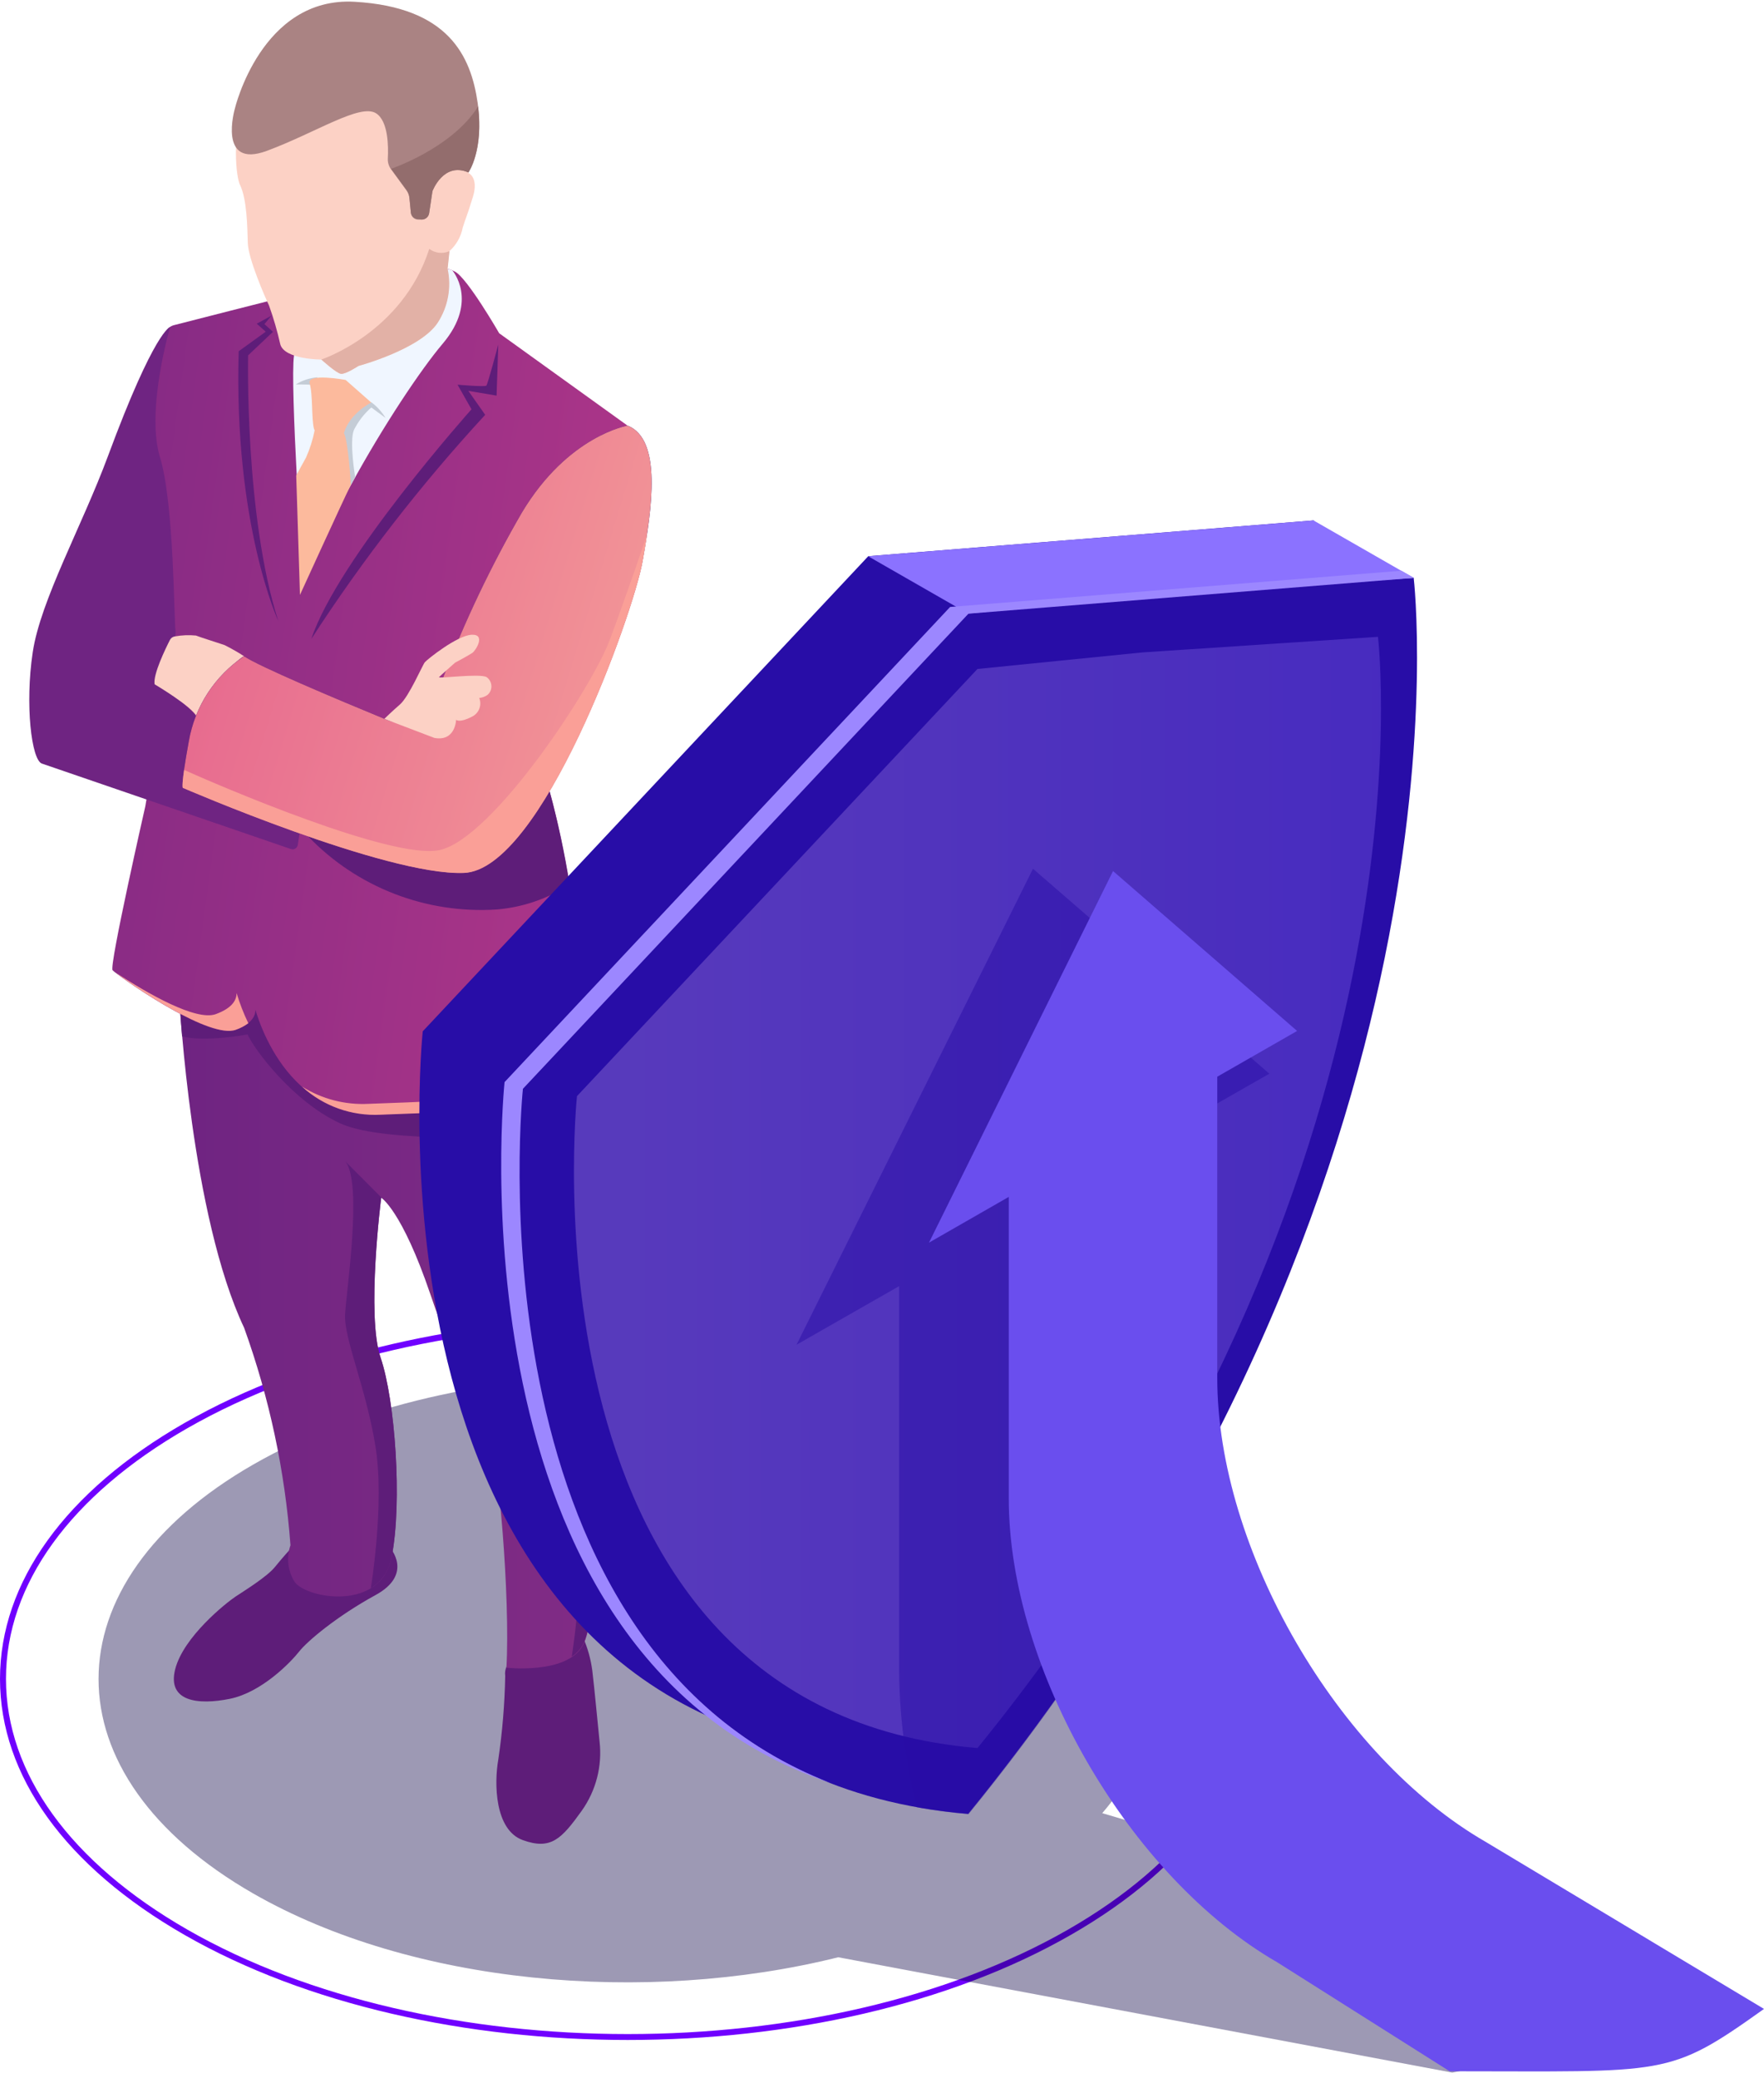 <svg width="191" height="225" viewBox="0 0 191 225" fill="none" xmlns="http://www.w3.org/2000/svg">
<path d="M67.964 220.881C50.583 220.881 33.202 217.09 19.971 209.5C7.094 202.114 0 192.269 0 181.789C0 171.31 7.094 161.465 19.971 154.079C46.433 138.906 89.496 138.906 115.95 154.079C128.834 161.472 135.921 171.31 135.921 181.789C135.921 192.269 128.827 202.114 115.95 209.5L115.787 209.218L115.95 209.5C102.727 217.09 85.338 220.881 67.964 220.881ZM67.964 143.36C50.696 143.36 33.436 147.13 20.297 154.636C7.626 161.902 0.646 171.549 0.646 181.782C0.646 192.015 7.626 201.67 20.297 208.936C46.582 224.01 89.347 224.01 115.631 208.936C128.295 201.67 135.275 192.022 135.275 181.782C135.275 171.542 128.295 161.902 115.624 154.636C102.485 147.102 85.225 143.332 67.964 143.332V143.36Z" fill="#7000FF"/>
<path opacity="0.4" d="M190.81 217.459L119.347 196.322C129.897 184.046 126.286 168.774 108.472 158.555C86.096 145.729 49.823 145.729 27.454 158.555C5.085 171.381 5.078 192.207 27.426 205.026C44.551 214.85 69.814 217.14 90.764 211.925L157.25 224.415L190.81 217.459Z" fill="#0B0244"/>
<path d="M31.434 167.731C31.434 167.731 30.618 168.619 29.767 169.669C28.916 170.719 26.511 172.206 25.511 172.868C24.51 173.531 19.87 177.21 18.97 180.733C18.069 184.257 21.46 184.638 24.893 183.94C28.327 183.242 31.47 179.993 32.385 178.831C33.3 177.668 36.493 174.99 40.664 172.706C44.836 170.423 42.211 167.555 42.211 167.555L31.434 167.731Z" fill="#5E1D79"/>
<path d="M63.139 177.314C63.638 178.453 63.972 179.656 64.132 180.887C64.38 182.91 64.778 187.286 64.919 188.569C65.222 191.217 64.536 193.883 62.99 196.06C60.791 199.126 59.648 200.338 56.605 199.239C53.561 198.139 53.49 193.086 53.959 190.486C54.398 187.495 54.647 184.48 54.703 181.458C54.655 181.118 54.704 180.771 54.845 180.458L63.139 177.314Z" fill="#5E1D79"/>
<path d="M19.455 108.54C19.455 108.54 20.696 131.634 26.436 143.777C29.169 151.362 30.856 159.28 31.451 167.315C31.22 167.974 31.143 168.677 31.225 169.371C31.307 170.064 31.547 170.73 31.927 171.318C33.246 173.087 41.248 174.524 42.412 168.583C43.575 162.642 42.781 151.599 41.213 147.018C39.645 142.438 41.277 129.689 41.277 129.689C41.277 129.689 43.49 131.014 46.576 140.07C49.662 149.126 51.855 152.558 52.904 155.052C53.955 157.547 55.26 173.002 54.834 180.571C54.834 180.571 61.304 181.318 63.085 178.21C64.866 175.102 65.079 159.253 64.504 154.214C63.929 149.175 61.354 133.072 61.517 128.047C61.68 123.022 62.624 118.942 61.34 113.952C60.056 108.962 25.754 98.758 25.754 98.758L19.455 108.54Z" fill="url(#paint0_linear_1803_1336)"/>
<path d="M61.479 128.032C61.642 123.022 62.586 118.927 61.302 113.937C60.819 112.07 55.669 109.462 49.433 106.925C38.997 106.221 25.766 105.516 24.858 105.657C23.247 106.134 21.673 106.725 20.147 107.426L19.438 108.518C19.438 108.518 19.516 109.928 19.715 112.211C22.162 112.873 26.809 112.007 26.809 112.007C27.518 113.613 31.711 119.272 36.819 121.626C41.927 123.98 56.683 122.754 57.542 123.677C58.4 124.6 58.911 137.25 58.861 138.857C58.812 140.464 60.557 150.556 62.16 159.478C63.742 168.259 61.962 179.02 61.905 179.365C62.376 179.06 62.771 178.653 63.061 178.174C64.842 175.067 65.055 159.217 64.48 154.178C63.906 149.139 61.323 133.043 61.479 128.032Z" fill="#5E1D79"/>
<path d="M28.846 32.654C28.846 32.654 21.341 34.557 18.815 35.212C18.611 35.267 18.423 35.37 18.267 35.512C18.111 35.654 17.993 35.832 17.921 36.03C17.212 37.89 15.544 43.669 17.148 51.992C19.12 62.225 18.758 69.152 18.758 69.152L15.736 87.292C15.736 87.292 11.799 104.594 12.189 105.052C12.579 105.51 22.497 112.614 25.512 111.5C28.527 110.387 27.477 108.681 27.477 108.681C27.477 108.681 30.265 121.078 41.162 120.662C52.059 120.246 60.963 120.07 62.701 115.644C64.439 111.218 61.601 92.881 59.487 85.65C57.373 78.42 52.393 64.008 52.393 64.008L67.901 46.051L54.053 36.086C54.053 36.086 50.633 30.152 49.278 29.419C47.923 28.686 47.235 29.356 47.235 29.356L28.846 32.654Z" fill="url(#paint1_linear_1803_1336)"/>
<path d="M25.617 107.524C25.617 108.151 25.305 109.096 23.361 109.808C21.232 110.583 15.997 107.588 12.535 105.318C14.266 106.679 22.779 112.521 25.539 111.499C26.022 111.334 26.476 111.097 26.887 110.794C26.379 109.738 25.954 108.645 25.617 107.524Z" fill="#FA9F97"/>
<path d="M62.607 114.22C60.777 118.892 51.377 119.097 39.905 119.52C37.368 119.652 34.853 119 32.705 117.652C33.847 118.699 35.189 119.508 36.651 120.031C38.113 120.554 39.666 120.78 41.218 120.697C52.115 120.295 61.018 120.105 62.756 115.679C63.324 114.227 63.402 111.267 63.168 107.701C63.246 110.605 63.104 112.951 62.607 114.22Z" fill="#FA9F97"/>
<path d="M48.974 29.276C48.974 29.276 51.854 32.553 47.959 37.184C45.562 40.002 41.475 46.141 38.027 52.462C35.864 56.416 33.828 58.544 32.735 61.92C32.735 61.92 32.465 57.945 32.146 51.814C31.841 46.028 31.607 40.017 31.834 38.494C32.281 35.358 45.874 27.839 48.974 29.276Z" fill="#F0F6FF"/>
<path d="M38.815 39.624C38.815 39.624 37.396 40.54 36.913 40.484C36.431 40.427 34.785 38.933 34.785 38.933C34.785 38.933 30.833 38.933 30.351 37.291C30.03 35.858 29.62 34.446 29.124 33.063C28.705 32.196 26.889 28.038 26.832 26.332C26.776 24.627 26.754 21.583 25.974 19.99C25.193 18.397 23.774 2.294 39.453 2.371C55.132 2.449 50.698 18.721 50.698 18.721C50.698 18.721 51.854 19.179 51.216 21.279C50.577 23.38 50.428 23.598 50.102 24.641C49.914 25.635 49.4 26.54 48.64 27.213L48.435 29.137C48.867 31.136 48.487 33.223 47.377 34.944C45.526 37.82 38.815 39.624 38.815 39.624Z" fill="#FCD1C5"/>
<path d="M18.418 35.416C18.418 35.416 16.758 35.705 11.685 49.398C8.848 57.037 4.385 64.994 3.541 70.639C2.697 76.284 3.406 82.281 4.534 82.676C5.662 83.07 25.306 89.801 31.493 91.929C31.572 91.957 31.657 91.967 31.74 91.959C31.824 91.95 31.904 91.924 31.976 91.88C32.048 91.837 32.11 91.779 32.156 91.709C32.203 91.64 32.233 91.561 32.245 91.478L33.664 82.084L21.447 77.75C21.447 77.75 19.071 75.015 16.878 74.022C16.878 74.022 19.191 69.518 19.007 68.313C18.822 67.108 18.865 54.557 17.318 49.49C15.772 44.423 18.418 35.416 18.418 35.416Z" fill="url(#paint2_linear_1803_1336)"/>
<path d="M26.433 71.055C25.747 70.613 25.036 70.208 24.305 69.843C23.887 69.695 21.645 68.99 21.212 68.814C20.457 68.741 19.695 68.772 18.949 68.906C18.833 68.92 18.723 68.962 18.628 69.028C18.532 69.095 18.455 69.183 18.402 69.286C17.913 70.245 16.551 73.043 16.742 74.093C16.742 74.093 20.836 76.517 21.311 77.616L21.957 77.743C21.957 77.743 24.532 71.936 26.433 71.055Z" fill="#FCD1C5"/>
<path d="M59.516 85.685C59.005 83.945 58.338 81.788 57.607 79.512L33.38 90.576C35.992 93.296 39.173 95.413 42.698 96.778C46.224 98.143 50.008 98.722 53.783 98.476C56.601 98.242 59.315 97.311 61.679 95.77C61.139 92.373 60.416 89.006 59.516 85.685Z" fill="#5E1D79"/>
<path d="M67.965 46.086C67.965 46.086 61.523 47.136 56.514 55.487C53.184 61.237 50.321 67.242 47.951 73.444L47.802 74.515C47.71 75.17 47.468 75.796 47.095 76.343C46.721 76.891 46.227 77.346 45.648 77.674C45.07 78.002 44.424 78.195 43.759 78.236C43.095 78.277 42.429 78.166 41.815 77.912C36.238 75.615 27.981 72.126 26.427 71.055C24.862 72.105 23.527 73.457 22.5 75.031C21.474 76.605 20.778 78.369 20.453 80.216C19.524 85.291 19.794 85.298 19.794 85.298C19.794 85.298 41.786 94.826 50.207 94.508C58.628 94.191 68.546 66.488 69.568 60.787C70.589 55.085 71.703 47.594 67.965 46.086Z" fill="#24126A"/>
<path d="M67.965 46.086C67.965 46.086 61.523 47.136 56.514 55.487C53.184 61.237 50.321 67.242 47.951 73.444L47.802 74.515C47.71 75.17 47.468 75.796 47.095 76.343C46.721 76.891 46.227 77.346 45.648 77.674C45.07 78.002 44.424 78.195 43.759 78.236C43.095 78.277 42.429 78.166 41.815 77.912C36.238 75.615 27.981 72.126 26.427 71.055C24.862 72.105 23.527 73.457 22.5 75.031C21.474 76.605 20.778 78.369 20.453 80.216C19.524 85.291 19.794 85.298 19.794 85.298C19.794 85.298 41.786 94.826 50.207 94.508C58.628 94.191 68.546 66.488 69.568 60.787C70.589 55.085 71.703 47.594 67.965 46.086Z" fill="url(#paint3_linear_1803_1336)"/>
<path d="M41.617 77.835C41.617 77.835 42.326 77.13 43.305 76.277C44.284 75.424 45.746 72.007 46.001 71.704C46.256 71.4 49.477 68.814 51.059 68.73C52.641 68.645 51.513 70.435 51.151 70.689C50.79 70.942 49.272 71.753 49.272 71.753C49.272 71.753 47.718 73.12 47.541 73.317C47.363 73.515 51.953 72.887 52.691 73.317C52.842 73.425 52.967 73.566 53.056 73.728C53.145 73.891 53.197 74.071 53.206 74.256C53.216 74.44 53.183 74.625 53.111 74.796C53.039 74.966 52.93 75.118 52.79 75.241C52.525 75.43 52.214 75.544 51.889 75.573C52.042 75.95 52.044 76.372 51.893 76.751C51.743 77.13 51.452 77.437 51.081 77.609C49.711 78.314 49.385 77.933 49.385 77.933C49.385 77.933 49.328 80.315 47.037 79.9L41.617 77.835Z" fill="#FCD1C5"/>
<path d="M25.421 11.793C25.421 11.793 23.541 18.319 28.883 16.338C34.225 14.358 39.014 11.151 40.738 12.279C42.05 13.139 42.057 15.88 41.993 17.142C41.965 17.57 42.091 17.995 42.348 18.34L44.001 20.602C44.191 20.857 44.306 21.16 44.334 21.476L44.491 23.076C44.514 23.266 44.606 23.442 44.749 23.572C44.892 23.701 45.078 23.775 45.271 23.78H45.64C45.842 23.786 46.038 23.716 46.191 23.586C46.344 23.456 46.444 23.274 46.47 23.076L46.825 20.708C46.825 20.708 48.009 17.501 50.719 18.678C50.719 18.678 52.45 16.24 51.72 11.144C50.989 6.049 48.549 0.785 38.418 0.193C28.287 -0.399 25.421 11.793 25.421 11.793Z" fill="#AA8383"/>
<path d="M41.742 45.247L40.203 44.12C39.425 44.803 38.787 45.629 38.323 46.551C37.805 47.791 38.458 51.667 38.458 51.667L38.011 52.464L37.422 51.449L36.819 46.861C36.819 46.861 37.245 43.45 37.294 43.337C37.344 43.225 40.217 43.563 40.217 43.563C40.829 44.023 41.346 44.594 41.742 45.247Z" fill="#C4CCD6"/>
<path d="M34.359 40.855C33.532 40.921 32.733 41.185 32.031 41.624C32.031 41.624 33.727 41.624 33.997 41.687C34.267 41.751 34.359 40.855 34.359 40.855Z" fill="#C4CCD6"/>
<path d="M40.197 43.583L37.423 41.138C37.423 41.138 33.167 40.349 33.529 41.526C33.89 42.703 33.706 45.38 34.004 46.459C34.021 46.505 34.042 46.55 34.068 46.593C33.87 47.606 33.559 48.594 33.138 49.538C32.613 50.462 32.074 51.491 32.074 51.491L32.479 64.415C32.479 64.415 37.005 54.493 37.991 52.484C37.991 52.484 37.714 47.77 37.239 46.889C37.87 44.739 40.197 43.583 40.197 43.583Z" fill="url(#paint4_linear_1803_1336)"/>
<path d="M46.48 26.945C43.572 36.036 34.796 38.926 34.796 38.926C34.796 38.926 36.42 40.413 36.924 40.476C37.428 40.54 38.825 39.617 38.825 39.617C38.825 39.617 45.537 37.812 47.41 34.916C48.519 33.194 48.899 31.107 48.467 29.109L48.672 27.185C48.32 27.348 47.929 27.411 47.543 27.369C47.156 27.327 46.789 27.18 46.48 26.945Z" fill="#E2B1A6"/>
<path d="M53.953 37.305C53.953 37.305 52.818 41.59 52.661 41.752C52.505 41.914 49.54 41.653 49.54 41.653L51.051 44.317C51.051 44.317 36.578 60.526 33.712 69.173C39.285 60.574 45.582 52.459 52.534 44.916L50.711 42.322L53.768 42.837L53.953 37.305Z" fill="#5E1D79"/>
<path d="M29.398 34.176L28.632 35.092L29.554 35.931L26.865 38.475C26.865 38.475 26.475 55.84 30.136 67.249C30.136 67.249 25.297 56.826 25.844 38.031L28.774 35.916L27.802 35.05L29.398 34.176Z" fill="#5E1D79"/>
<path d="M41.274 129.674L41.38 129.751L37.415 125.77C39.259 128.222 37.507 139.688 37.365 142.31C37.223 144.931 39.635 150.273 40.65 156.574C41.664 162.874 40.153 171.93 40.153 171.958C40.753 171.588 41.265 171.094 41.654 170.509C42.044 169.923 42.301 169.262 42.409 168.568C43.572 162.627 42.778 151.584 41.21 147.003C39.642 142.423 41.274 129.674 41.274 129.674Z" fill="#5E1D79"/>
<path d="M50.214 94.522C58.642 94.247 68.574 66.501 69.574 60.8C69.744 59.849 69.922 58.841 70.071 57.826C70.071 57.911 68.02 63.894 66.062 69.194C64.104 74.493 53.293 90.857 47.567 92.048C42.417 93.127 23.581 85.001 19.935 83.366C19.658 85.297 19.8 85.311 19.8 85.311C19.8 85.311 41.814 94.839 50.214 94.522Z" fill="#FA9F97"/>
<path d="M45.637 23.773C45.839 23.778 46.035 23.709 46.188 23.578C46.342 23.448 46.441 23.266 46.467 23.068L46.822 20.7C46.822 20.7 48.007 17.493 50.717 18.67C50.717 18.67 52.348 16.359 51.767 11.531C48.929 16.056 42.345 18.276 42.345 18.276L43.998 20.538C44.188 20.793 44.303 21.096 44.332 21.412L44.488 23.011C44.511 23.202 44.603 23.378 44.746 23.508C44.889 23.637 45.075 23.711 45.268 23.716L45.637 23.773Z" fill="#936D6D"/>
<path d="M45.773 111.668L94.015 60.222L142.256 56.346C142.256 56.346 150.011 121.294 94.015 190.176C38.019 185.503 45.773 111.668 45.773 111.668Z" fill="url(#paint5_linear_1803_1336)"/>
<path d="M142.228 56.353L153.075 62.576L104.847 66.452L94 60.23L142.228 56.353Z" fill="url(#paint6_linear_1803_1336)"/>
<path d="M56.621 117.892L104.862 66.446L124.691 64.459L153.069 62.57C153.069 62.57 160.816 127.519 104.827 196.4C48.874 191.728 56.621 117.892 56.621 117.892Z" fill="#280DA7"/>
<path opacity="0.3" d="M62.473 118.687L105.834 72.434L123.662 70.644L149.202 68.953C149.202 68.953 156.175 127.341 105.841 189.273C55.506 185.073 62.473 118.687 62.473 118.687Z" fill="url(#paint7_linear_1803_1336)"/>
<path d="M56.62 117.892L104.861 66.446L153.103 62.57L151.741 61.795L102.875 65.72L54.633 117.166C54.633 117.166 48.149 178.887 89.857 193.031C50.362 177.612 56.62 117.892 56.62 117.892Z" fill="#9C87FF"/>
<path opacity="0.5" d="M126.329 164.376V122.599L137.439 116.257L111.849 94.064L86.246 145.602L97.355 139.259V181.036C97.399 185.979 98.042 190.898 99.271 195.688C101.066 196.012 102.924 196.266 104.868 196.428C112.863 186.623 120.054 176.197 126.371 165.25C126.343 164.94 126.329 164.658 126.329 164.376Z" fill="#280DA7"/>
<path d="M120.517 94.314L140.447 111.628L131.801 116.582V149.216C131.801 167.707 144.82 190.195 160.886 199.443L191 217.519C180.59 224.947 180.59 224.269 156.961 224.269L138.311 212.479C122.25 203.231 109.226 180.743 109.226 162.251V129.596L100.586 134.55L120.517 94.314Z" fill="#6A4EEE"/>
<defs>
<linearGradient id="paint0_linear_1803_1336" x1="19.455" y1="139.703" x2="64.781" y2="139.703" gradientUnits="userSpaceOnUse">
<stop stop-color="#6F2482"/>
<stop offset="1" stop-color="#812C85"/>
</linearGradient>
<linearGradient id="paint1_linear_1803_1336" x1="-23.006" y1="65.777" x2="64.304" y2="77.815" gradientUnits="userSpaceOnUse">
<stop stop-color="#6F2482"/>
<stop offset="1" stop-color="#AB3588"/>
</linearGradient>
<linearGradient id="paint2_linear_1803_1336" x1="6248.6" y1="7309.44" x2="7558.92" y2="7309.44" gradientUnits="userSpaceOnUse">
<stop stop-color="#6F2482"/>
<stop offset="1" stop-color="#812C85"/>
</linearGradient>
<linearGradient id="paint3_linear_1803_1336" x1="102.762" y1="84.043" x2="14.196" y2="57.085" gradientUnits="userSpaceOnUse">
<stop stop-color="#FCBA9D"/>
<stop offset="0.56" stop-color="#EE8594"/>
<stop offset="1" stop-color="#E4608D"/>
</linearGradient>
<linearGradient id="paint4_linear_1803_1336" x1="2026.93" y1="2699.57" x2="2119.94" y2="2699.57" gradientUnits="userSpaceOnUse">
<stop stop-color="#FCBA9D"/>
<stop offset="0.56" stop-color="#EE8594"/>
<stop offset="1" stop-color="#E4608D"/>
</linearGradient>
<linearGradient id="paint5_linear_1803_1336" x1="154460" y1="57539.6" x2="173442" y2="55028.4" gradientUnits="userSpaceOnUse">
<stop stop-color="#280DA7"/>
<stop offset="1" stop-color="#8B72FF"/>
</linearGradient>
<linearGradient id="paint6_linear_1803_1336" x1="118541" y1="1295.49" x2="106125" y2="1295.49" gradientUnits="userSpaceOnUse">
<stop stop-color="#8B72FF"/>
<stop offset="1" stop-color="#8B72FF"/>
</linearGradient>
<linearGradient id="paint7_linear_1803_1336" x1="155.345" y1="102.693" x2="67.565" y2="102.693" gradientUnits="userSpaceOnUse">
<stop stop-color="#8D6FF7"/>
<stop offset="1" stop-color="#C6A3ED"/>
</linearGradient>
</defs>
</svg>
